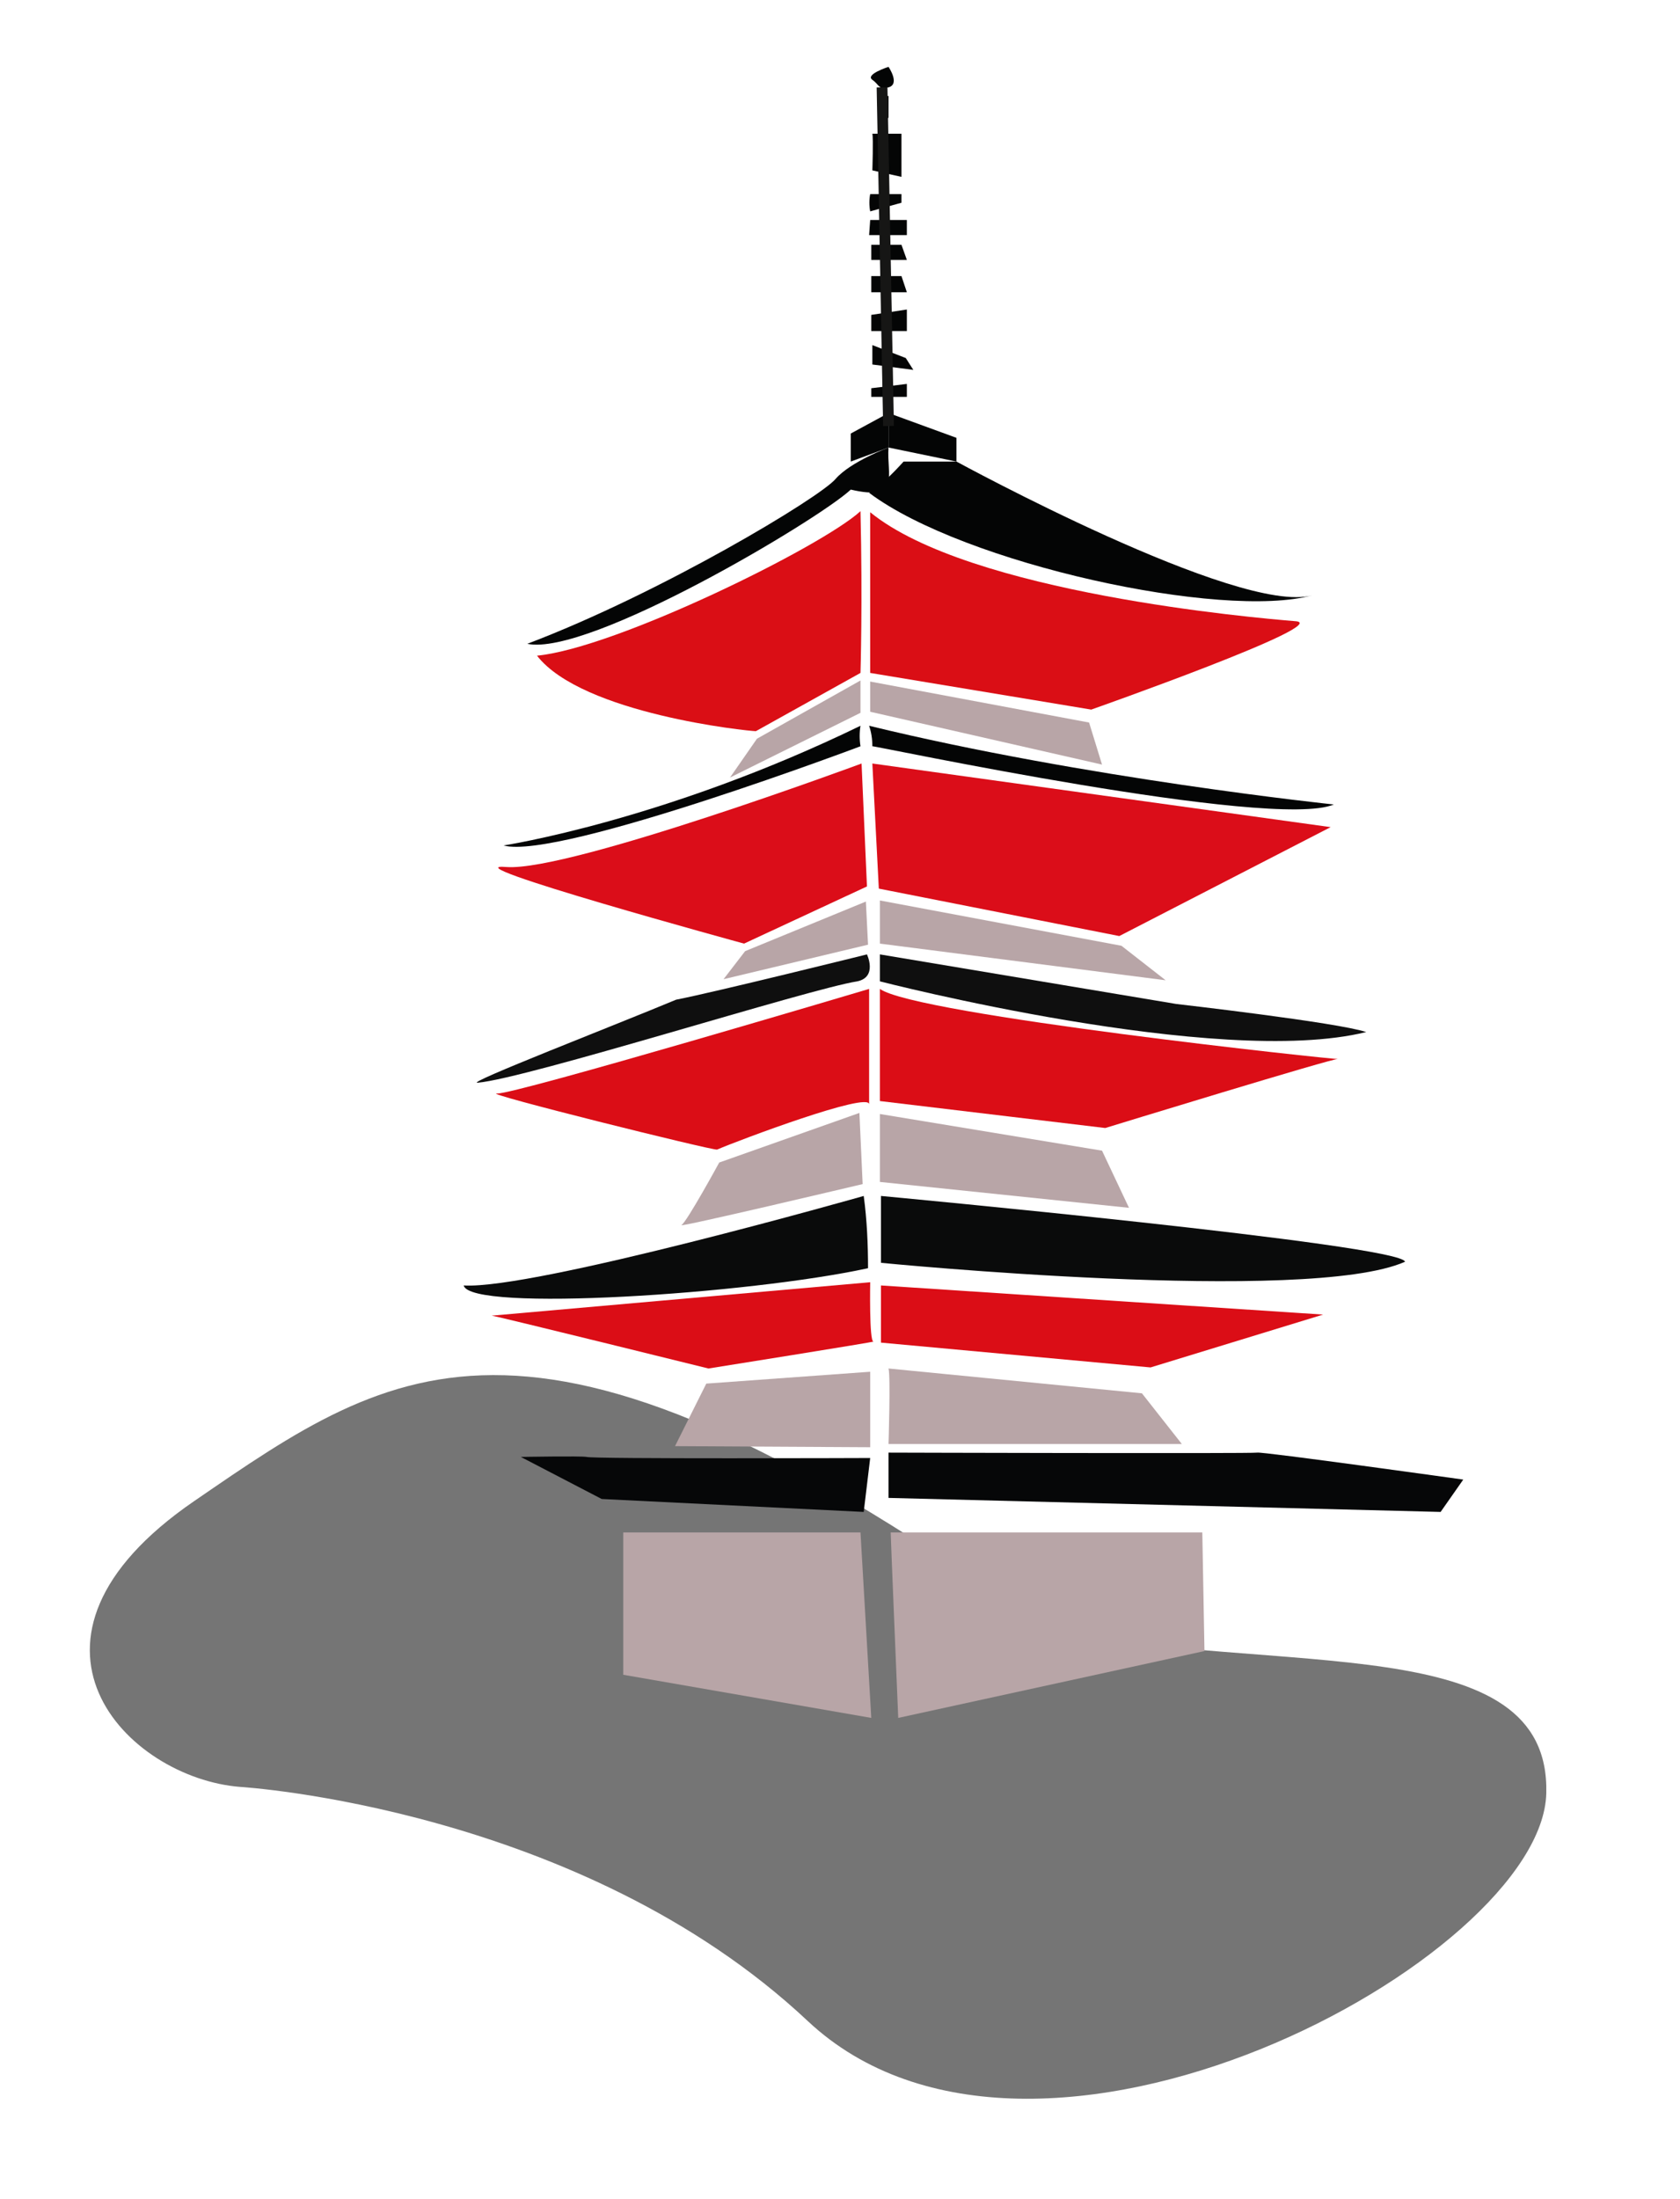 <?xml version="1.0" encoding="utf-8"?>
<!-- Generator: Adobe Illustrator 24.1.2, SVG Export Plug-In . SVG Version: 6.00 Build 0)  -->
<svg version="1.1" id="Layer_1" xmlns="http://www.w3.org/2000/svg" xmlns:xlink="http://www.w3.org/1999/xlink" x="0px" y="0px"
	 viewBox="0 0 155.8 203.9" style="enable-background:new 0 0 155.8 203.9;" xml:space="preserve">
<style type="text/css">
	.st0{fill:#757575;}
	.st1{fill:#040505;}
	.st2{fill:#DA0E15;}
	.st3{fill:#B8A5A7;}
	.st4{fill:#DB0D19;}
	.st5{fill:#0F0F0F;}
	.st6{fill:#DB0D16;}
	.st7{fill:#0A0B0B;}
	.st8{fill:#060708;}
	.st9{fill:none;stroke:#161615;stroke-miterlimit:10;}
</style>
<path id="Path_4" class="st0" d="M22.3,165.7c-10.5-0.8-23.1-13.6-4.3-26.5S49.6,117,97,151.1c21.9,4.4,46.8-0.1,46.4,15.2
	S96,207.2,74.9,187.4S22.3,165.7,22.3,165.7z"/>
<path id="Path_5" class="st1" d="M78.9,40.2v2.6l3.5-1.3v-3.2L78.9,40.2z"/>
<path id="Path_6" class="st1" d="M88.7,40.6v2.2l-6.3-1.3v-3.2L88.7,40.6z"/>
<path id="Path_7" class="st1" d="M82.4,41.5c-0.2,2.5,1.2,5-3.5,3.9c-3,2.8-24.3,15.5-30,14.3C61.3,55,76.1,46.1,77.5,44.4
	C78.9,42.8,82.4,41.5,82.4,41.5z"/>
<path id="Path_8" class="st1" d="M88.7,42.8c0,0,26.2,14.3,33,12.4c-8.3,2.3-32.3-2.9-41.1-9.5c1.2-0.8,2.2-1.8,3.2-2.9H88.7z"/>
<path id="Path_9" class="st2" d="M70.1,67.8c-0.7,0-16.1-1.6-20.3-7c7.3-0.7,26.4-10.1,30-13.4c0.2,8.4,0,15,0,15L70.1,67.8z"/>
<path id="Path_10" class="st2" d="M80.7,47.5v14.9l20.5,3.4c0,0,22.7-8,18.9-8.2C116.4,57.3,89.9,55,80.7,47.5z"/>
<path id="Path_11" class="st3" d="M70.2,68.5l-2.5,3.6l12.1-6v-3L70.2,68.5z"/>
<path id="Path_12" class="st3" d="M80.7,63.2v2.8l21.5,4.9L101,67L80.7,63.2z"/>
<path id="Path_13" class="st4" d="M69,87.5l11.4-5.3l-0.5-11.4c0,0-27,10-32.9,9.6C41.2,79.9,69,87.5,69,87.5z"/>
<path id="Path_14" class="st4" d="M80.9,70.8l0.6,11.6l22.3,4.4l19.6-10.1L80.9,70.8z"/>
<path id="Path_15" class="st1" d="M46.7,78.4c0,0,15-2.3,33.1-11.1c-0.1,0.6-0.1,1.3,0,1.9C80.6,68.9,51.8,79.8,46.7,78.4z"/>
<path id="Path_16" class="st1" d="M123.7,74.6c0,0-23-2.4-43.1-7.3c0.2,0.6,0.3,1.2,0.3,1.9C80.9,69.1,118,77,123.7,74.6z"/>
<path id="Path_17" class="st3" d="M69.1,88.2l-2,2.6l13.4-3.2l-0.2-4L69.1,88.2z"/>
<path id="Path_18" class="st3" d="M81.6,83.5v4l26.5,3.4l-4.1-3.2L81.6,83.5z"/>
<path id="Path_19" class="st5" d="M44.3,100.4c-1.3,0.1,12.9-5.4,18.4-7.7c3.6-0.7,17.7-4.2,17.7-4.2s1,2.1-0.9,2.5
	C75,91.7,48.9,100,44.3,100.4z"/>
<path id="Path_20" class="st5" d="M81.6,88.5v2.5c0,0,31.4,8.1,45.1,4.7c-2.7-0.9-17.6-2.6-17.6-2.6L81.6,88.5z"/>
<path id="Path_21" class="st6" d="M80.6,91.7c0,0-32.9,9.8-34.5,9.7c-1.7-0.1,20,5.3,20.4,5.2c2.1-0.9,14.1-5.4,14.1-4.2V91.7z"/>
<path id="Path_22" class="st6" d="M81.6,91.7v10.4l20.9,2.5c0,0,21.5-6.6,21.6-6.4C124.1,98.3,84.9,94.1,81.6,91.7z"/>
<path id="Path_23" class="st3" d="M66.7,107.8c0,0-3,5.5-3.5,5.8c-0.5,0.3,16.8-3.8,16.8-3.8l-0.3-6.6L66.7,107.8z"/>
<path id="Path_24" class="st3" d="M81.6,103.3v6.3l23.1,2.4l-2.5-5.3L81.6,103.3z"/>
<path id="Path_25" class="st7" d="M80.1,110.9c0,0-30.6,8.7-37.1,8.3c0.6,2.5,26.5,0.8,37.5-1.6C80.5,115.4,80.4,113.1,80.1,110.9z"
	/>
<path id="Path_26" class="st7" d="M81.7,110.9v6.2c0,0,39.6,3.9,48.6-0.1C130,115.4,81.7,110.9,81.7,110.9z"/>
<path id="Path_27" class="st6" d="M45.6,122c0.3,0,20.1,4.9,20.1,4.9s15.7-2.5,15.3-2.5s-0.3-5.5-0.3-5.5L45.6,122z"/>
<path id="Path_28" class="st6" d="M81.7,119.2v5.3l25,2.3l16-4.9L81.7,119.2z"/>
<path id="Path_29" class="st3" d="M65.5,128.3l-2.9,5.8l18.1,0.1v-7L65.5,128.3z"/>
<path id="Path_30" class="st3" d="M82.4,126.9c0.2,0.7,0,7,0,7h27.2l-3.7-4.7L82.4,126.9z"/>
<path id="Path_31" class="st8" d="M82.4,134.7v4.2l51.2,1.3l2.1-3c0,0-18.6-2.6-19.1-2.5C116.2,134.8,82.4,134.7,82.4,134.7z"/>
<path id="Path_32" class="st8" d="M80.7,135.2l-0.6,5L55.8,139l-7.5-3.9c0,0,5.6-0.1,6.1,0C54.9,135.3,80.7,135.2,80.7,135.2z"/>
<path id="Path_33" class="st3" d="M82.6,142.1c0,0.4,0.7,17.2,0.7,17.2l28.4-6.2l-0.2-11H82.6z"/>
<path id="Path_34" class="st3" d="M57.8,142.1h22l1,17.2l-23-4C57.8,155.3,57.8,142.1,57.8,142.1z"/>
<path id="Path_35" class="st1" d="M82.4,6.2c0,0-2.2,0.7-1.5,1.2s0.5,0.9,1.5,0.7C83.5,7.8,82.4,6.2,82.4,6.2z"/>
<path id="Path_36" class="st1" d="M81.8,11.4V8.9h0.6l0,2L81.8,11.4z"/>
<path id="Path_37" class="st1" d="M80.9,12.4c0.1,0.4,0,3.4,0,3.4l2.7,0.6v-4L80.9,12.4z"/>
<path id="Path_38" class="st1" d="M80.7,18c-0.1,0.5-0.1,1.1,0,1.6l2.9-0.8V18H80.7z"/>
<path id="Path_39" class="st1" d="M80.7,20.4l-0.1,1.4h3.5v-1.4H80.7z"/>
<path id="Path_40" class="st1" d="M80.8,22.7v1.4h3.3l-0.5-1.4H80.8z"/>
<path id="Path_41" class="st1" d="M80.8,25.6v1.5h3.3l-0.5-1.5H80.8z"/>
<path id="Path_42" class="st1" d="M80.8,29.2v1.5h3.3v-2L80.8,29.2z"/>
<path id="Path_43" class="st1" d="M80.9,32v1.8l3.8,0.5l-0.7-1.1L80.9,32z"/>
<path id="Path_44" class="st1" d="M80.8,36v0.8h3.3v-1.2L80.8,36z"/>
<line id="Line_4" class="st9" x1="81.8" y1="8.1" x2="82.4" y2="39.5"/>
</svg>
